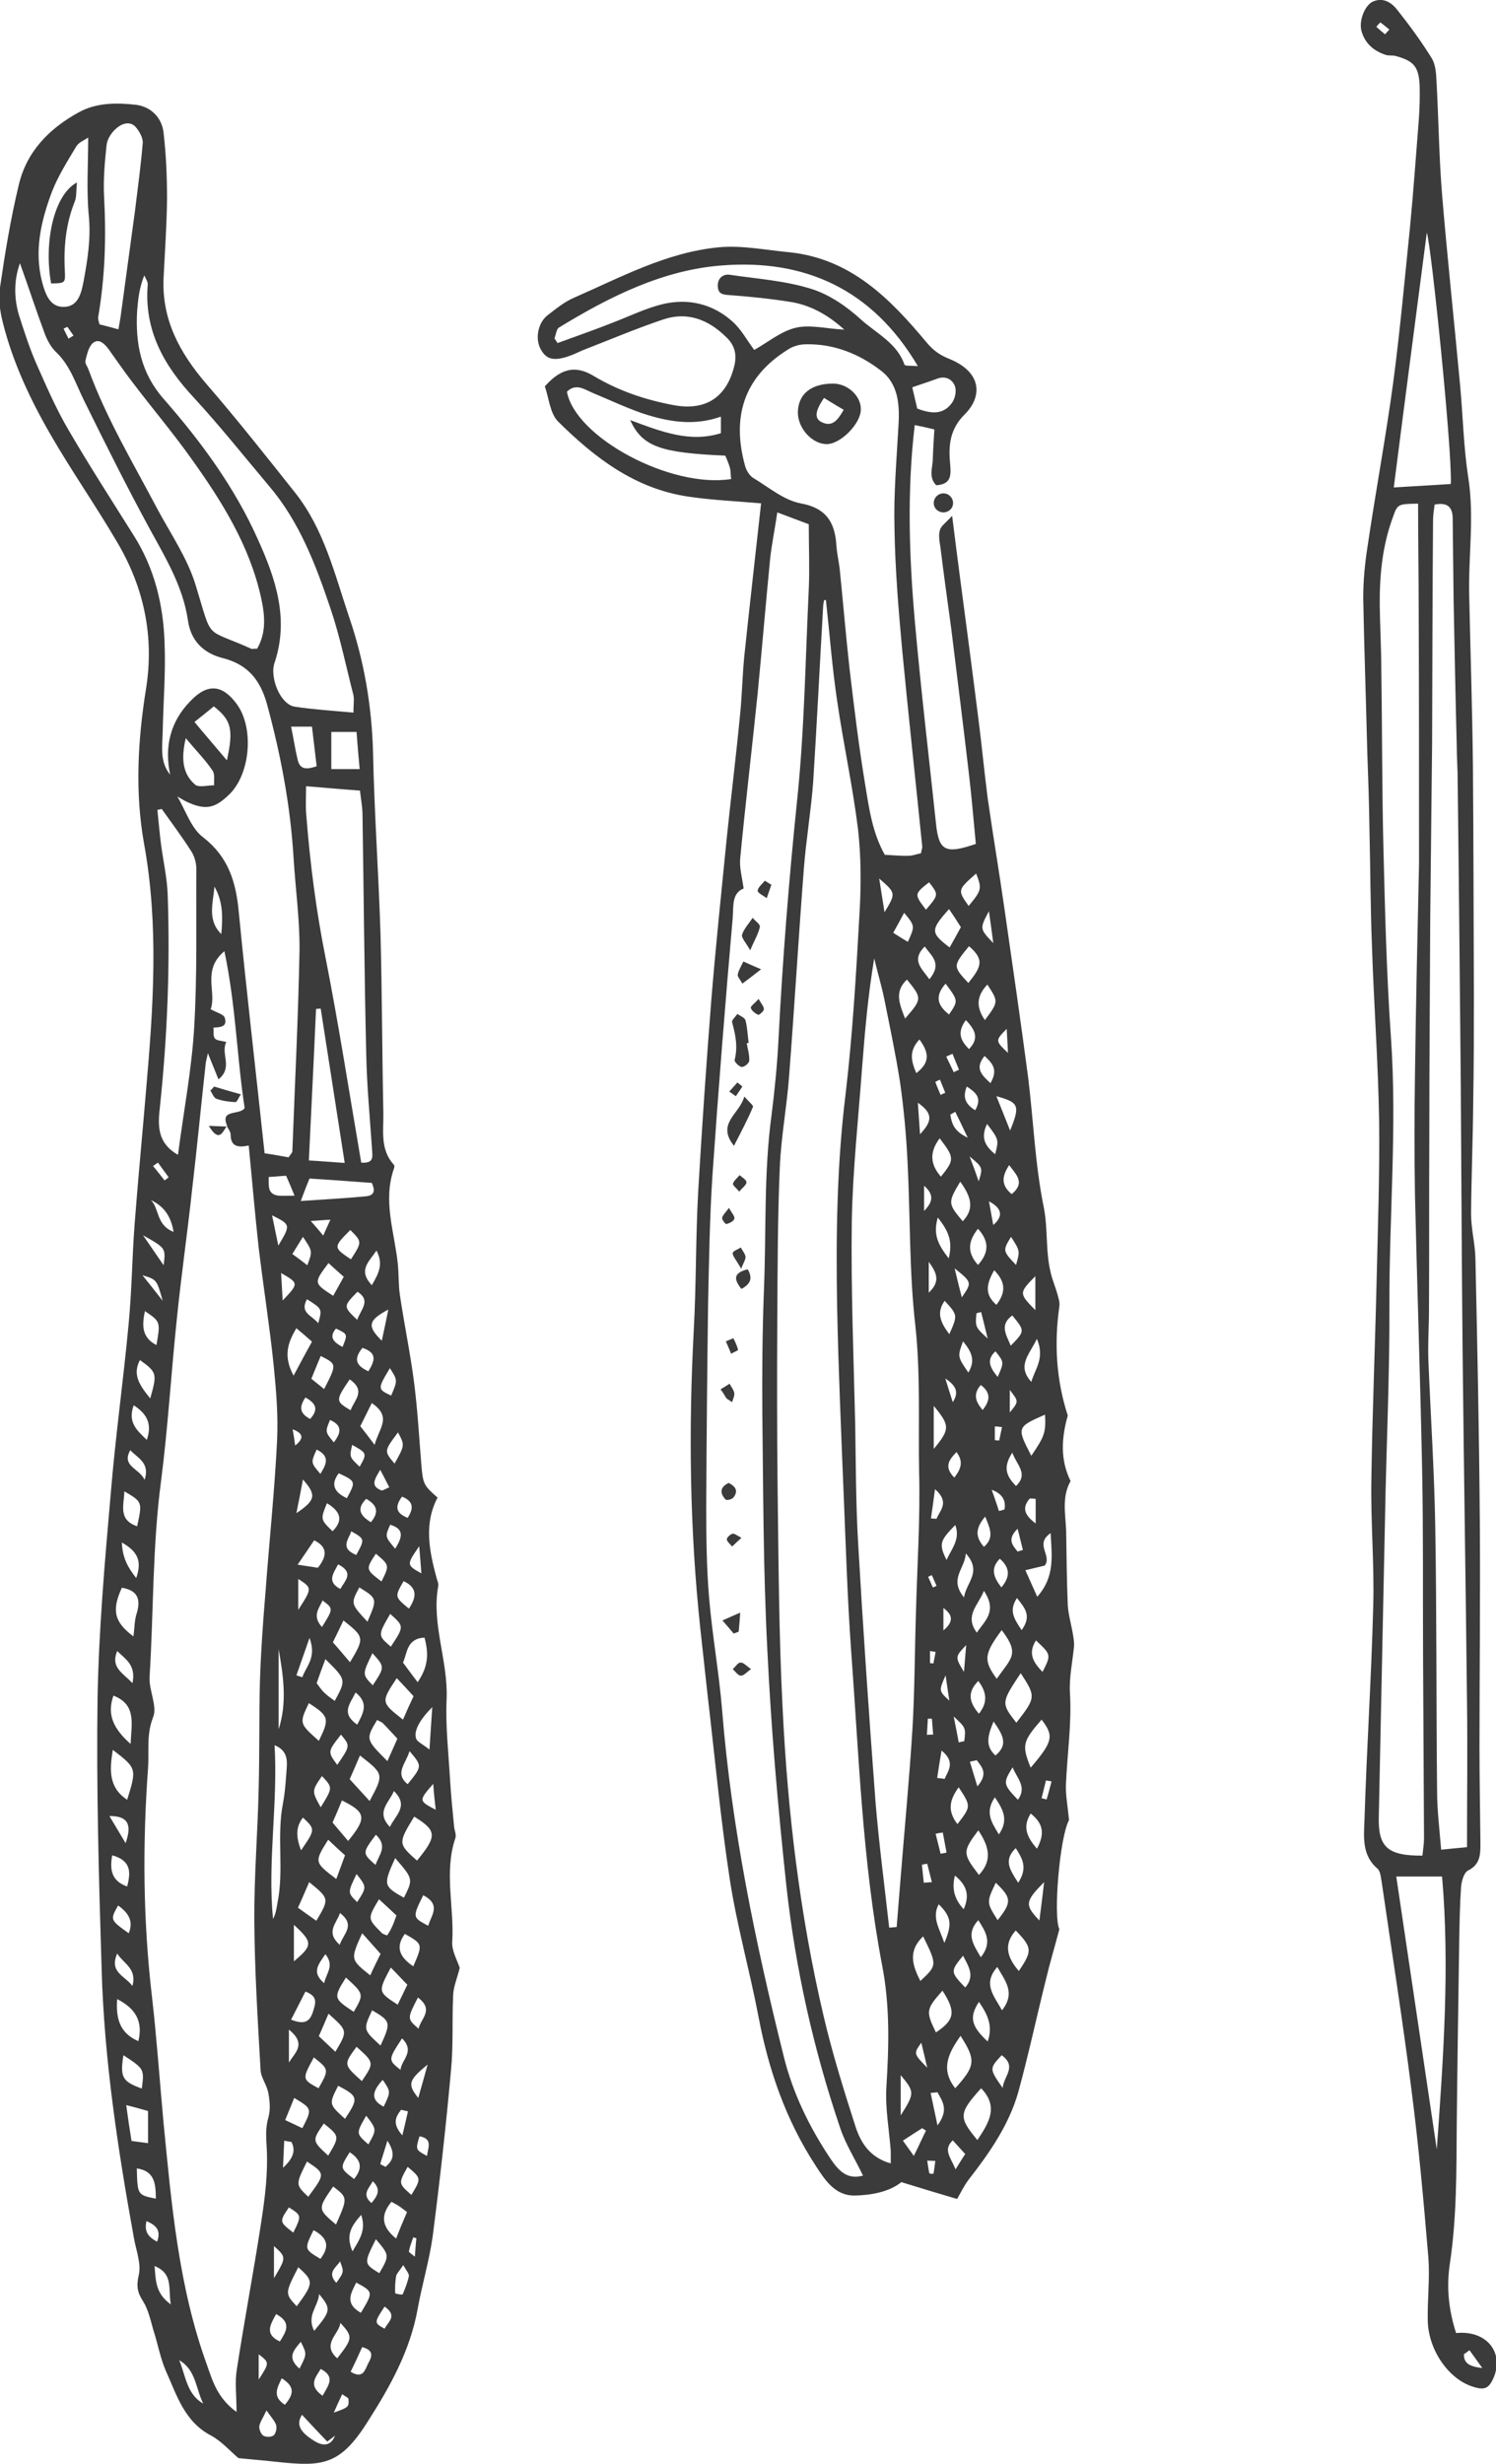 <?xml version="1.0" encoding="utf-8"?>
<svg xmlns="http://www.w3.org/2000/svg"
	xmlns:xlink="http://www.w3.org/1999/xlink"
	width="48px" height="79px" viewBox="0 0 48 79">
<path fillRule="evenodd" d="M 47.94 76.2C 47.78 76.59 47.64 76.66 47.23 76.52 46.45 76.26 45.81 75.31 45.81 74.37 45.8 73.71 45.88 73.04 45.83 72.39 45.68 70.6 45.52 68.81 45.29 67.03 45.01 64.81 44.66 62.61 44.34 60.4 44.31 60.24 44.3 60.01 44.2 59.92 43.69 59.49 43.76 58.9 43.78 58.36 43.85 56.09 44 53.81 44.06 51.53 44.1 50.19 43.98 48.85 44 47.5 44.03 45.35 44.12 43.2 44.17 41.04 44.21 39.34 44.27 37.64 44.25 35.95 44.22 34.07 44.08 32.2 44.02 30.33 43.97 29.09 43.97 27.85 43.94 26.61 43.93 25.78 43.9 24.94 43.87 24.11 43.83 22.46 43.77 20.81 43.74 19.17 43.74 18.64 43.79 18.1 43.87 17.58 44.13 15.81 44.46 14.05 44.7 12.28 44.92 10.62 45.07 8.95 45.24 7.29 45.35 6.15 45.43 5.01 45.52 3.88 45.55 3.5 45.56 3.12 45.55 2.74 45.52 2.13 45.36 1.95 44.76 1.79 44.66 1.77 44.55 1.79 44.46 1.76 44.07 1.63 43.79 1.39 43.68 0.98 43.6 0.66 43.79 0.17 44.05 0.05 44.4-0.1 44.67 0.1 44.85 0.34 45.24 0.83 45.61 1.34 45.94 1.87 46.06 2.07 46.08 2.35 46.09 2.59 46.16 3.81 46.17 5.03 46.27 6.24 46.44 8.28 46.66 10.32 46.85 12.37 46.94 13.35 46.96 14.34 47.11 15.31 47.31 16.58 47.11 17.83 47.14 19.09 47.18 20.92 47.24 22.74 47.26 24.57 47.28 27 47.28 29.43 47.29 31.87 47.29 33.01 47.29 34.15 47.27 35.29 47.26 36.5 47.21 37.71 47.2 38.92 47.2 39.4 47.33 39.88 47.34 40.36 47.4 43.15 47.46 45.94 47.48 48.73 47.5 51.16 47.47 53.6 47.47 56.04 47.47 57.05 47.49 58.06 47.5 59.08 47.5 59.44 47.51 59.78 47.1 59.98 46.97 60.05 46.9 60.31 46.88 60.49 46.84 61.07 46.83 61.66 46.82 62.24 46.79 64.22 46.76 66.2 46.74 68.17 46.73 69.65 46.74 71.11 46.52 72.58 46.41 73.31 46.47 74.04 46.72 74.81 47.67 74.71 48.25 75.4 47.94 76.2ZM 47.56 75.93C 47.36 75.65 47.25 75.5 47.15 75.36 47.09 75.4 47.03 75.45 46.97 75.49 46.97 75.75 47.1 75.88 47.56 75.93ZM 44.29 0.72C 44.28 0.72 44.2 0.81 44.16 0.86 44.25 0.94 44.34 1.02 44.44 1.1 44.48 1.05 44.53 1 44.58 0.95 44.48 0.87 44.39 0.79 44.29 0.72ZM 46.1 68.92C 46.31 65.99 46.52 63.07 46.27 60.17 45.77 60.17 45.33 60.17 44.8 60.17 45.24 63.14 45.67 66.03 46.1 68.92ZM 44.69 16.59C 44.35 17.51 44.26 18.47 44.27 19.44 44.28 20.12 44.32 20.8 44.32 21.49 44.35 23.41 44.34 25.34 44.39 27.27 44.44 29.27 44.49 31.28 44.63 33.28 44.83 36.14 44.57 39.01 44.58 41.87 44.59 44.13 44.48 46.38 44.44 48.64 44.37 51.84 44.31 55.03 44.24 58.23 44.21 59.21 44.5 59.51 45.64 59.5 45.66 59.29 45.69 59.12 45.69 58.94 45.68 57.01 45.67 55.09 45.66 53.16 45.65 51.15 45.67 49.15 45.63 47.14 45.57 44.2 45.47 41.26 45.4 38.32 45.38 37.03 45.38 35.74 45.4 34.46 45.43 32.2 45.48 29.95 45.53 27.7 45.53 27.55 45.53 27.39 45.53 27.24 45.53 24.73 45.53 22.22 45.52 19.71 45.52 18.52 45.5 17.34 45.5 16.15 44.85 16.16 44.84 16.16 44.69 16.59ZM 45.78 7.46C 45.44 10.07 45.08 12.81 44.72 15.63 45.37 15.59 45.94 15.56 46.55 15.52 46.6 14.47 45.92 7.84 45.78 7.46ZM 47.07 59.23C 47.07 57.68 47.09 56.14 47.07 54.59 47.03 50.9 46.97 47.2 46.93 43.5 46.9 40.59 46.89 37.68 46.87 34.76 46.84 31.52 46.81 28.28 46.77 25.03 46.77 24.65 46.74 24.27 46.74 23.9 46.7 22.35 46.67 20.81 46.64 19.26 46.63 18.38 46.62 17.49 46.61 16.6 46.6 16.25 46.43 16.1 46.03 16.18 46.01 16.34 45.98 16.52 45.98 16.69 45.96 19.07 45.96 21.45 45.95 23.84 45.93 25.69 45.91 27.54 45.89 29.39 45.88 31.75 45.86 34.1 45.86 36.46 45.85 38.31 45.86 40.15 45.85 42 45.85 42.53 45.81 43.07 45.83 43.6 45.9 45.37 46.02 47.14 46.05 48.91 46.1 51.75 46.08 54.59 46.11 57.43 46.11 58.05 46.19 58.68 46.24 59.31 46.53 59.28 46.75 59.26 47.07 59.23ZM 30.27 16.43C 30.1 16.43 29.96 16.3 29.96 16.13 29.96 15.96 30.1 15.82 30.27 15.82 30.44 15.82 30.58 15.96 30.58 16.13 30.58 16.3 30.44 16.43 30.27 16.43ZM 34.2 57.24C 34.19 57.58 34.26 57.92 34.3 58.36 34 58.91 33.79 61.44 33.99 61.86 33.83 62.47 33.68 62.96 33.56 63.47 33.26 64.67 33 65.89 32.67 67.09 32.37 68.14 31.75 69.03 31.08 69.89 30.95 70.06 30.85 70.26 30.71 70.51 30.16 70.35 29.57 70.17 28.92 69.97 28.54 70.28 27.96 70.39 27.41 70.4 26.78 70.4 26.46 69.89 26.15 69.41 25.21 67.96 24.66 66.37 24.34 64.68 24.06 63.21 23.65 61.77 23.42 60.29 23.12 58.34 22.94 56.37 22.71 54.41 22.63 53.68 22.55 52.95 22.47 52.22 22.13 49.04 22.09 45.85 22.26 42.65 22.34 41.18 22.32 39.71 22.4 38.24 22.52 36.19 22.66 34.14 22.82 32.1 22.96 30.38 23.14 28.67 23.31 26.95 23.45 25.59 23.62 24.23 23.75 22.87 23.81 22.27 23.82 21.66 23.88 21.05 24.05 19.42 24.24 17.79 24.42 16.14 23.64 16.07 22.88 16.04 22.13 15.93 20.4 15.69 19.09 14.69 17.9 13.51 17.64 13.24 17.61 12.74 17.48 12.39 18.03 11.77 18.5 11.73 19.04 12.05 19.84 12.53 20.7 12.82 21.61 12.99 22.67 13.19 23.34 12.71 23.57 11.69 23.65 11.31 23.54 11.03 23.29 10.8 22.72 10.24 22.04 9.98 21.26 10.25 20.4 10.54 19.55 10.9 18.7 11.23 18.56 11.29 18.42 11.36 18.28 11.41 17.77 11.59 17.53 11.53 17.35 11.2 17.16 10.86 17.26 10.34 17.58 10.1 17.84 9.9 18.11 9.68 18.41 9.55 19.92 8.89 21.39 8.09 23.06 7.93 23.81 7.86 24.58 8.02 25.34 8.09 27.31 8.3 28.56 9.58 29.73 10.98 29.93 11.22 30.14 11.38 30.44 11.5 31.52 11.93 31.52 12.72 30.96 13.28 30.45 13.78 30.43 14.33 30.49 14.93 30.52 15.28 30.49 15.53 30.04 15.56 29.78 15.3 29.93 14.99 29.93 14.7 29.94 14.4 29.96 14.1 29.98 13.77 29.74 13.71 29.55 13.67 29.35 13.63 29.1 15.74 29.17 17.82 29.35 19.88 29.54 22.05 29.8 24.22 30.03 26.39 30.12 27.28 30.32 27.4 31.31 27.06 31.24 26.33 31.18 25.58 31.09 24.83 30.91 23.27 30.71 21.71 30.52 20.15 30.4 19.28 30.28 18.4 30.17 17.52 30.14 17.34 30.11 17.15 30.16 16.99 30.19 16.87 30.34 16.77 30.55 16.54 30.65 17.32 30.72 17.91 30.8 18.5 31 20.01 31.2 21.52 31.39 23.03 31.5 23.88 31.58 24.74 31.69 25.59 31.86 26.78 32.06 27.96 32.23 29.15 32.49 30.95 32.75 32.75 32.99 34.56 33.16 35.94 33.21 37.34 33.49 38.71 33.63 39.42 33.54 40.14 33.72 40.84 33.77 41.05 33.86 41.26 33.92 41.47 33.96 41.61 34.01 41.76 33.99 41.89 33.82 43.08 33.89 44.25 34.26 45.39 34.06 46.1 34.01 46.8 34.35 47.49 34.04 48.04 34.21 48.63 34.21 49.21 34.22 49.96 34.23 50.72 34.26 51.47 34.28 51.79 34.38 52.11 34.43 52.43 34.45 52.55 34.47 52.68 34.46 52.8 34.41 53.3 34.3 53.8 34.33 54.29 34.39 55.28 34.24 56.26 34.2 57.24ZM 23.42 15C 23.38 14.86 23.32 14.72 23.27 14.61 21.21 14.52 20.61 14.33 20.22 13.47 21.24 13.85 22.14 14.2 23.13 13.89 23.13 13.74 23.13 13.58 23.13 13.36 22.25 13.67 21.43 13.52 20.63 13.26 20.08 13.07 19.55 12.82 19.02 12.6 18.74 12.48 18.48 12.28 18.19 12.56 18.46 14.03 21.53 15.67 23.46 15.36 23.44 15.24 23.45 15.12 23.42 15ZM 33.58 57.7C 33.64 57.51 33.69 57.31 33.74 57.12 33.68 57.11 33.62 57.1 33.56 57.09 33.51 57.28 33.47 57.47 33.42 57.66 33.48 57.67 33.53 57.69 33.58 57.7ZM 33.42 55.14C 32.81 55.84 32.78 55.96 33.07 56.68 33.79 55.84 33.82 55.66 33.42 55.14ZM 33.24 52.6C 32.97 53.02 33.16 53.31 33.45 53.61 33.73 53.06 33.73 53.06 33.24 52.6ZM 32.48 46.58C 32.15 47.08 32.32 47.36 32.6 47.65 33 47.26 32.64 47 32.48 46.58ZM 32.4 44.57C 32.4 44.85 32.4 45.03 32.4 45.29 32.69 44.94 32.69 44.94 32.4 44.57ZM 29.1 31.41C 28.67 31.81 28.88 32.23 29.04 32.66 29.59 32.03 29.59 32.01 29.1 31.41ZM 29.01 29.27C 28.9 29.48 28.79 29.67 28.66 29.91 28.82 30.01 28.97 30.11 29.13 30.2 29.36 29.69 29.36 29.69 29.01 29.27ZM 29.4 34.41C 29.86 34.06 29.8 33.74 29.5 33.33 29.15 33.71 29.24 34.03 29.4 34.41ZM 29.53 63.52C 30.07 63.02 30.07 63.01 29.62 62.09 29.12 62.56 29.28 63.03 29.53 63.52ZM 29.75 66.3C 29.69 66.04 29.63 65.78 29.56 65.5 29.31 65.85 29.31 65.85 29.75 66.3ZM 32.01 61.57C 32.47 60.99 32.46 60.86 31.95 60.37 31.65 61 31.65 61 32.01 61.57ZM 32.15 64.46C 32.6 63.89 32.24 63.51 32 63.07 31.52 63.61 31.89 63.99 32.15 64.46ZM 32.66 57.71C 32.96 57.3 32.63 57.02 32.49 56.67 32.18 57.17 32.18 57.21 32.66 57.71ZM 32.67 60.37C 32.98 59.89 32.81 59.6 32.59 59.26 32.19 59.65 32.4 59.95 32.67 60.37ZM 32.01 44.15C 32.22 43.68 32.22 43.68 31.94 43.33 31.64 43.6 31.76 43.85 32.01 44.15ZM 31.92 45.74C 31.92 45.88 31.92 46.03 31.92 46.18 31.97 46.18 32.02 46.19 32.06 46.19 32.09 46.05 32.12 45.9 32.15 45.76 32.07 45.75 32 45.74 31.92 45.74ZM 30.65 35.65C 30.6 35.68 30.55 35.71 30.49 35.74 30.54 36 30.58 36.26 31.05 36.48 30.87 36.1 30.76 35.87 30.65 35.65ZM 31.09 33.64C 31.42 33.3 31.3 33.03 30.99 32.71 30.69 33.12 30.83 33.37 31.09 33.64ZM 29.75 59.76C 29.69 59.77 29.64 59.78 29.58 59.79 29.6 59.99 29.62 60.18 29.64 60.37 29.73 60.36 29.81 60.36 29.9 60.35 29.85 60.15 29.8 59.96 29.75 59.76ZM 29.94 55.62C 29.93 55.45 29.91 55.28 29.9 55.11 29.86 55.11 29.81 55.11 29.77 55.11 29.76 55.28 29.75 55.45 29.74 55.63 29.81 55.62 29.87 55.62 29.94 55.62ZM 29.65 38.83C 29.92 38.55 29.99 38.32 29.65 38.02 29.65 38.31 29.65 38.54 29.65 38.83ZM 29.8 40.46C 29.8 40.81 29.8 41.09 29.8 41.45 30.19 41.08 30.05 40.81 29.8 40.46ZM 31.39 53.9C 31.03 54.26 31.09 54.58 31.41 54.95 31.71 54.57 31.65 54.25 31.39 53.9ZM 31.57 51.01C 31.38 51.49 30.94 51.8 31.34 52.35 31.62 51.95 32 51.66 31.57 51.01ZM 31.34 56.44C 31.27 56.46 31.19 56.47 31.12 56.49 31.19 56.72 31.26 56.96 31.36 57.28 31.72 56.86 31.5 56.66 31.34 56.44ZM 30.99 49.81C 30.96 50.31 30.44 50.62 30.93 51.22 31.01 50.72 31.52 50.41 30.99 49.81ZM 30.31 41.71C 30.04 42.09 30.17 42.4 30.46 42.78 30.73 42.17 30.73 42.17 30.31 41.71ZM 30.09 39.04C 29.93 39.59 30.1 39.91 30.44 40.35 30.58 39.78 30.42 39.46 30.09 39.04ZM 29.96 45.08C 29.96 45.54 29.96 45.95 29.96 46.46 30.49 45.82 30.48 45.71 29.96 45.08ZM 30.57 44.96C 30.81 44.6 30.61 44.39 30.33 44.2 30.41 44.46 30.49 44.71 30.57 44.96ZM 30.86 41.6C 31.19 41.12 31.19 41.12 30.63 40.67 30.72 41.05 30.78 41.29 30.86 41.6ZM 30.62 47.38C 30.85 47.08 30.91 46.86 30.69 46.56 30.43 46.83 30.29 47.04 30.62 47.38ZM 30.93 53.61C 30.96 53.22 30.98 52.98 31 52.75 30.64 53.13 30.64 53.13 30.93 53.61ZM 30.6 55.04C 30.67 55.4 30.72 55.63 30.76 55.87 30.82 55.86 30.88 55.84 30.94 55.83 30.99 55.4 30.99 55.4 30.6 55.04ZM 30.65 48.9C 30.15 49.41 30.12 49.51 30.37 50.02 30.54 49.65 30.82 49.35 30.65 48.9ZM 30 47.75C 29.95 48.14 29.91 48.41 29.87 48.69 29.93 48.69 29.99 48.7 30.05 48.7 30.15 48.43 30.49 48.18 30 47.75ZM 30.46 54.53C 30.43 54.31 30.39 54.08 30.34 53.72 30.12 54.22 30.12 54.22 30.46 54.53ZM 30.19 37.73C 30.63 37.18 30.63 37.13 30.15 36.5 29.81 36.95 29.85 37.34 30.19 37.73ZM 30.81 37.89C 30.41 38.56 30.41 38.59 30.89 39.16 31.29 38.74 31.14 38.35 30.81 37.89ZM 30.9 43.01C 30.72 43.5 30.72 43.5 31.07 44.01 31.32 43.6 31.15 43.32 30.9 43.01ZM 31.38 40.56C 31.73 40.17 31.75 39.81 31.38 39.4 31.05 39.81 31.03 40.17 31.38 40.56ZM 31.48 42.07C 31.43 42.08 31.38 42.1 31.33 42.11 31.29 42.55 31.29 42.55 31.69 42.92 31.6 42.54 31.54 42.31 31.48 42.07ZM 31.47 44.41C 31.22 44.69 31.29 44.94 31.53 45.21 31.77 44.91 31.8 44.66 31.47 44.41ZM 31.61 48.63C 31.26 49.04 31.32 49.31 31.57 49.6 31.9 49.31 31.78 49.04 31.61 48.63ZM 31.98 53.83C 32.45 53.16 32.73 53.04 32.14 52.27 31.57 53.04 31.55 53.24 31.98 53.83ZM 31.94 56.29C 32.36 55.94 32.18 55.63 31.88 55.2 31.68 55.67 31.61 55.99 31.94 56.29ZM 32.05 58.82C 32.37 58.35 32.19 58.03 31.92 57.63 31.6 58.11 31.8 58.41 32.05 58.82ZM 31.41 64.19C 31.09 64.68 31.16 64.97 31.69 65.46 31.87 64.96 31.68 64.58 31.41 64.19ZM 31.47 62.76C 31.85 62.28 31.63 61.95 31.39 61.57 30.98 62.01 31.23 62.35 31.47 62.76ZM 31.41 60.12C 31.87 59.63 31.71 59.17 31.39 58.69 30.88 59.37 30.88 59.43 31.41 60.12ZM 30.9 62.71C 30.49 63.21 30.49 63.23 30.97 63.73 31.29 63.36 31.08 63.06 30.9 62.71ZM 30.92 61.22C 31.14 60.73 30.98 60.42 30.64 60.14 30.54 60.53 30.6 60.87 30.92 61.22ZM 30.72 58.49C 31.16 57.92 31.16 57.92 30.76 57.31 30.49 57.68 30.37 58.04 30.72 58.49ZM 30.27 51.56C 30.27 51.78 30.27 51.99 30.27 52.28 30.6 52 30.58 51.79 30.27 51.56ZM 30.21 56.13C 30.15 56.48 30.11 56.74 30.07 57.01 30.15 57.02 30.23 57.03 30.31 57.04 30.42 56.77 30.67 56.51 30.21 56.13ZM 30.18 59.44C 30.25 59.43 30.31 59.42 30.37 59.4 30.33 59.19 30.29 58.97 30.25 58.76 30.17 58.77 30.1 58.78 30.02 58.8 30.07 59.01 30.13 59.23 30.18 59.44ZM 30.3 62.3C 30.56 61.69 30.52 61.46 30.12 61.06 29.89 61.48 30.14 61.83 30.3 62.3ZM 30.05 50.85C 30 50.74 29.95 50.62 29.9 50.51 29.86 50.52 29.82 50.54 29.78 50.56 29.83 50.67 29.88 50.79 29.93 50.9 29.97 50.89 30.01 50.87 30.05 50.85ZM 29.84 52.94C 29.84 53.07 29.84 53.2 29.84 53.33 29.87 53.33 29.91 53.33 29.95 53.34 29.97 53.21 30 53.09 30.02 52.97 29.96 52.96 29.9 52.95 29.84 52.94ZM 29.45 35.36C 29.48 35.76 29.49 36 29.52 36.37 29.89 35.97 29.97 35.72 29.45 35.36ZM 29.82 31.4C 30.24 30.89 29.89 30.66 29.67 30.35 29.23 30.79 29.57 31.05 29.82 31.4ZM 30.01 34.69C 30.06 34.83 30.12 34.97 30.18 35.11 30.23 35.08 30.28 35.06 30.33 35.04 30.27 34.9 30.22 34.76 30.16 34.62 30.11 34.64 30.06 34.66 30.01 34.69ZM 30.45 32.53C 30.75 32.09 30.75 32.09 30.34 31.54 29.96 31.97 30.11 32.26 30.45 32.53ZM 30.56 33.79C 30.49 33.82 30.43 33.85 30.36 33.88 30.44 34.04 30.52 34.21 30.6 34.38 30.66 34.35 30.71 34.33 30.77 34.3 30.7 34.13 30.63 33.96 30.56 33.79ZM 31.07 31.52C 31.47 31.02 31.61 30.78 31.09 30.34 30.57 30.98 30.57 30.98 31.07 31.52ZM 31.02 34.84C 30.87 35.21 31 35.42 31.29 35.6 31.52 35.2 31.31 35.03 31.02 34.84ZM 31.11 37.08C 31.21 37.34 31.31 37.61 31.4 37.88 31.54 37.44 31.54 37.44 31.11 37.08ZM 31.78 34.73C 32.03 34.3 31.85 34.1 31.59 33.86 31.28 34.24 31.47 34.45 31.78 34.73ZM 31.67 36.04C 31.46 36.48 31.6 36.74 31.93 37.01 32.05 36.54 32.05 36.54 31.67 36.04ZM 31.73 38.52C 31.78 38.77 31.82 39.03 31.87 39.28 32.23 38.97 32.11 38.72 31.73 38.52ZM 31.9 40.73C 31.64 41.18 31.59 41.51 31.97 41.84 32.26 41.46 32.29 41.13 31.9 40.73ZM 31.82 47.77C 31.9 48 31.98 48.22 32.05 48.45 32.11 48.44 32.17 48.42 32.23 48.4 32.28 48.12 32.17 47.9 31.82 47.77ZM 32.08 49.98C 31.76 50.3 31.89 50.59 32.13 50.9 32.41 50.57 32.42 50.28 32.08 49.98ZM 32.65 49.02C 32.3 49.36 32.49 49.55 32.65 49.75 32.71 49.73 32.76 49.72 32.82 49.7 32.76 49.47 32.71 49.24 32.65 49.02ZM 32.63 51.24C 32.36 51.65 32.54 51.91 32.78 52.27 33.11 51.81 32.89 51.57 32.63 51.24ZM 32.75 53.65C 32.12 54.6 32.12 54.61 32.61 55.24 33.24 54.43 33.24 54.4 32.75 53.65ZM 33.27 59.28C 33.54 58.78 33.46 58.46 33.07 58.15 32.8 58.59 32.95 58.9 33.27 59.28ZM 33.35 61.58C 33.4 61.16 33.45 60.82 33.5 60.35 32.89 60.97 32.87 61.08 33.35 61.58ZM 32.69 63.2C 33.13 62.55 33.12 62.45 32.59 61.9 32.2 62.34 32.3 62.75 32.69 63.2ZM 32.17 66.95C 32.21 66.56 32.64 66.27 32.14 65.9 31.74 66.33 31.74 66.33 32.17 66.95ZM 31.36 68.62C 31.72 68.08 32.06 67.56 31.48 66.96 30.76 67.76 30.75 67.89 31.36 68.62ZM 30.66 69.56C 30.81 69.32 30.88 69.2 30.97 69.07 30.83 68.92 30.71 68.78 30.57 68.63 30.25 68.93 30.5 69.17 30.66 69.56ZM 30.65 66.96C 31.3 66.24 31.32 66.06 30.82 65.28 30.44 65.82 30.16 66.34 30.65 66.96ZM 30.24 63.83C 29.71 64.43 29.7 64.49 30.03 65.17 30.63 64.77 30.68 64.51 30.24 63.83ZM 30.08 67.09C 30.01 67.1 29.93 67.1 29.86 67.11 29.92 67.41 29.99 67.71 30.08 68.15 30.46 67.64 30.23 67.37 30.08 67.09ZM 29.82 69.69C 29.82 69.7 29.95 69.71 29.95 69.7 29.98 69.56 29.99 69.43 30.01 69.29 29.93 69.29 29.84 69.28 29.75 69.28 29.77 69.42 29.79 69.56 29.82 69.69ZM 29.32 69.13C 29.48 68.81 29.59 68.56 29.71 68.32 29.67 68.29 29.63 68.27 29.59 68.24 29.4 68.36 29.21 68.48 28.97 68.64 29.08 68.8 29.19 68.94 29.32 69.13ZM 28.9 67.83C 29.35 67.12 29.35 67.08 28.9 66.54 28.9 66.96 28.9 67.32 28.9 67.83ZM 28.89 60.3C 29.02 58.66 29.18 57.02 29.28 55.38 29.35 54.14 29.35 52.9 29.39 51.66 29.43 50.17 29.53 48.68 29.49 47.2 29.46 45.64 29.54 44.08 29.37 42.51 29.17 40.78 29.21 39.02 29.12 37.28 29.08 36.42 29 35.56 28.88 34.71 28.74 33.81 28.55 32.92 28.37 32.02 28.28 31.59 28.15 31.16 28.05 30.73 27.85 31.92 27.75 33.08 27.66 34.24 27.54 35.88 27.36 37.52 27.33 39.16 27.3 41.34 27.39 43.52 27.44 45.69 27.46 46.93 27.46 48.18 27.53 49.42 27.69 52.2 27.88 54.98 28.09 57.76 28.2 59.11 28.38 60.46 28.53 61.81 28.61 61.8 28.69 61.8 28.77 61.79 28.81 61.29 28.85 60.79 28.89 60.3ZM 28.21 28.17C 28.27 28.54 28.31 28.81 28.38 29.25 28.75 28.64 28.75 28.64 28.21 28.17ZM 28.58 68.97C 28.53 68.29 28.4 67.61 28.44 66.93 28.52 65.61 28.56 64.32 28.3 63 27.67 59.68 27.56 56.3 27.31 52.94 27.19 51.27 27.14 49.6 27.07 47.93 26.99 45.93 26.9 43.93 26.86 41.92 26.82 39.64 26.85 37.36 27.13 35.09 27.36 33.15 27.47 31.2 27.58 29.25 27.63 28.37 27.63 27.47 27.53 26.59 27.36 25.21 27.06 23.85 26.86 22.47 26.7 21.4 26.62 20.32 26.5 19.24 26.48 19.24 26.46 19.24 26.44 19.25 26.43 19.32 26.41 19.39 26.41 19.47 26.3 21.34 26.21 23.22 26.09 25.09 26.02 26.02 25.86 26.95 25.79 27.88 25.62 30.08 25.49 32.29 25.32 34.49 25.25 35.47 25.06 36.45 25.02 37.44 24.95 39.06 24.95 40.68 24.94 42.3 24.93 44.1 24.93 45.9 24.95 47.7 24.98 50.05 24.99 52.41 25.11 54.76 25.27 58.08 25.66 61.38 26.42 64.62 26.7 65.82 27.07 67.01 27.45 68.19 27.62 68.71 27.91 69.18 28.58 69.37 28.58 69.17 28.58 69.07 28.58 68.97ZM 24.31 22.23C 24.13 23.99 23.92 25.75 23.75 27.52 23.72 27.82 23.81 28.13 23.86 28.49 23.47 28.64 23.54 29.07 23.51 29.42 23.27 32.17 23.05 34.93 22.86 37.68 22.77 39.05 22.75 40.42 22.72 41.79 22.69 43.96 22.67 46.14 22.66 48.32 22.66 49.29 22.67 50.25 22.75 51.21 22.85 52.42 23.07 53.62 23.17 54.84 23.47 58.59 24.23 62.26 25.14 65.91 25.43 67.1 25.96 68.19 26.64 69.21 26.89 69.58 27.17 69.91 27.69 69.76 27.43 69.22 27.13 68.75 26.96 68.24 26.1 65.71 25.52 63.11 25.23 60.46 24.96 57.94 24.74 55.42 24.62 52.89 24.49 50.38 24.49 47.87 24.46 45.36 24.45 44.05 24.46 42.73 24.51 41.41 24.59 39.51 24.5 37.61 24.76 35.72 24.86 34.92 24.94 34.11 24.98 33.3 25.11 30.77 25.31 28.24 25.57 25.72 25.81 23.45 25.84 21.17 25.95 18.89 25.98 18.21 25.95 17.53 25.95 16.81 25.66 16.7 25.34 16.58 24.94 16.43 24.86 16.98 24.76 17.45 24.71 17.92 24.57 19.35 24.45 20.79 24.31 22.23ZM 29.43 13.1C 29.87 13.27 30.27 13.31 30.55 12.91 30.65 12.77 30.7 12.51 30.63 12.36 30.54 12.15 30.32 12.04 30.05 12.15 29.81 12.24 29.55 12.32 29.27 12.42 29.33 12.68 29.38 12.89 29.43 13.1ZM 29.45 11.74C 27.98 9.25 25.8 8.31 23.18 8.51 21.28 8.65 19.56 9.51 17.94 10.5 17.85 10.55 17.84 10.73 17.79 10.85 17.82 10.9 17.86 10.95 17.89 11 18.49 10.78 19.1 10.57 19.7 10.33 20.22 10.13 20.73 9.88 21.27 9.75 22.08 9.56 22.86 9.74 23.49 10.3 23.78 10.55 23.97 10.92 24.2 11.22 24.65 10.97 25.06 10.62 25.53 10.51 25.99 10.4 26.5 10.54 27.09 10.57 26.56 10.09 26.02 9.8 25.42 9.69 24.74 9.58 24.06 9.51 23.38 9.46 23.16 9.45 23.04 9.4 23.03 9.18 23.02 8.93 23.19 8.78 23.41 8.81 24.29 8.94 25.19 9 26.02 9.26 26.61 9.44 27.17 9.83 27.63 10.25 28.12 10.69 28.78 11 29.02 11.69 29.03 11.74 29.22 11.72 29.45 11.74ZM 28.95 20.87C 28.83 19.56 28.72 18.25 28.7 16.94 28.67 15.83 28.77 14.72 28.83 13.61 28.87 12.95 28.81 12.29 28.26 11.88 27.57 11.35 26.76 11.02 25.86 11.04 25.66 11.04 25.44 11.1 25.28 11.21 23.83 12.11 23.48 13.42 23.91 14.95 23.95 15.09 24.05 15.25 24.16 15.32 24.66 15.62 25.15 16.04 25.69 16.14 26.56 16.3 26.8 16.8 26.84 17.54 26.86 17.77 26.91 17.99 26.94 18.22 27.05 19.3 27.14 20.38 27.26 21.46 27.41 22.72 27.56 23.97 27.77 25.22 27.89 25.96 28 26.72 28.39 27.41 28.65 27.42 28.9 27.45 29.16 27.44 29.28 27.44 29.4 27.39 29.55 27.36 29.57 27.23 29.6 27.18 29.59 27.14 29.38 25.05 29.15 22.96 28.95 20.87ZM 29.81 28.29C 29.33 28.67 29.33 28.67 29.71 29.17 30.12 28.69 30.12 28.69 29.81 28.29ZM 30.45 29.15C 29.85 29.82 29.85 29.91 30.47 30.38 30.59 30.17 30.71 29.95 30.83 29.73 30.7 29.52 30.58 29.34 30.45 29.15ZM 31.32 28.01C 30.72 28.54 30.72 28.54 31.08 29.05 31.5 28.54 31.51 28.5 31.32 28.01ZM 31.73 29.22C 31.43 29.78 31.43 29.78 31.87 30.24 31.82 29.84 31.78 29.58 31.73 29.22ZM 31.68 31.57C 31.37 31.9 31.28 32.24 31.6 32.71 32.04 32.12 32.04 32.12 31.68 31.57ZM 32.3 32.99C 31.93 33.37 31.93 33.37 32.34 33.76 32.33 33.44 32.31 33.22 32.3 32.99ZM 31.97 35.15C 32.12 35.52 32.24 35.82 32.41 36.25 32.74 35.44 32.69 35.35 31.97 35.15ZM 32.38 37.36C 32.12 37.75 32.14 38.02 32.46 38.29 32.9 37.93 32.62 37.68 32.38 37.36ZM 32.6 40.56C 32.73 40.11 32.73 40.11 32.44 39.66 32.17 40.1 32.17 40.11 32.6 40.56ZM 32.48 42.18C 32.05 42.49 32.3 42.82 32.43 43.15 32.89 42.68 32.89 42.68 32.48 42.18ZM 33.22 40.92C 32.69 41.46 32.69 41.47 33.22 42.01 33.22 41.63 33.22 41.33 33.22 40.92ZM 33.27 42.93C 33.02 43.45 32.62 43.79 33.09 44.31 33.22 43.87 33.53 43.55 33.27 42.93ZM 33.53 45.36C 32.62 45.76 32.62 45.77 33.09 46.68 33.52 46.05 33.56 45.93 33.53 45.36ZM 33.23 48.85C 33.23 48.52 33.23 48.29 33.23 48.06 33.16 48.05 33.1 48.05 33.04 48.05 32.83 48.3 32.8 48.53 33.23 48.85ZM 33.71 49.16C 33.18 49.52 33.77 49.88 33.52 50.2 33.36 50.24 33.18 50.28 32.9 50.35 33.04 50.66 33.15 50.91 33.28 51.2 33.85 50.56 33.75 49.9 33.71 49.16ZM 26.54 14.24C 26.07 14.25 25.61 13.75 25.6 13.24 25.6 12.64 26.02 12.3 26.73 12.3 27.2 12.3 27.63 12.7 27.62 13.13 27.62 13.58 26.98 14.23 26.54 14.24ZM 26.44 12.76C 26.15 13.18 26.12 13.42 26.37 13.54 26.71 13.7 26.88 13.47 27.07 13.14 26.81 12.99 26.62 12.87 26.44 12.76ZM 24.6 28.8C 24.5 28.72 24.31 28.64 24.31 28.56 24.32 28.45 24.46 28.34 24.54 28.24 24.61 28.28 24.68 28.33 24.75 28.37 24.7 28.51 24.65 28.66 24.6 28.8ZM 24.38 29.72C 24.34 29.93 24.22 30.12 24.07 30.47 23.93 30.22 23.78 30.07 23.81 29.97 23.87 29.78 24.03 29.61 24.15 29.43 24.23 29.53 24.4 29.64 24.38 29.72ZM 24.42 31.08C 24.16 31.28 24.01 31.4 23.82 31.54 23.75 31.41 23.66 31.32 23.67 31.25 23.7 31.1 23.79 30.97 23.85 30.83 24.01 30.9 24.16 30.97 24.42 31.08ZM 24.02 33.44C 24 33.44 23.98 33.45 23.96 33.45 23.99 33.64 24.05 33.82 24.04 34.01 24.04 34.09 23.88 34.22 23.8 34.21 23.72 34.21 23.56 34.05 23.57 33.99 23.68 33.57 23.6 33.18 23.49 32.78 23.47 32.71 23.6 32.6 23.66 32.51 23.75 32.58 23.9 32.63 23.92 32.72 23.98 32.95 23.99 33.2 24.02 33.44ZM 23.82 34.84C 23.75 34.94 23.68 35.05 23.61 35.15 23.54 35.1 23.47 35.05 23.4 35 23.49 34.9 23.58 34.8 23.66 34.71 23.71 34.75 23.77 34.8 23.82 34.84ZM 23.88 35.16C 24.03 35.33 24.18 35.45 24.16 35.49 23.99 35.9 23.78 36.29 23.55 36.74 22.97 36.02 23.74 35.72 23.88 35.16ZM 23.56 39.08C 23.54 39.16 23.41 39.22 23.31 39.25 23.28 39.26 23.16 39.11 23.17 39.05 23.19 38.96 23.28 38.88 23.39 38.73 23.48 38.9 23.59 39.01 23.56 39.08ZM 23.56 44.67C 23.57 44.76 23.52 44.86 23.49 44.96 23.43 44.92 23.37 44.88 23.31 44.84 23.25 44.74 23.19 44.64 23.12 44.55 23.22 44.49 23.31 44.43 23.41 44.37 23.46 44.47 23.54 44.56 23.56 44.67ZM 23.38 47.55C 23.6 47.66 23.7 47.81 23.53 48.02 23.48 48.08 23.31 48.12 23.28 48.08 23.09 47.88 23.1 47.68 23.38 47.55ZM 23.7 52.32C 23.65 52.34 23.6 52.36 23.54 52.38 23.44 52.26 23.33 52.13 23.18 51.96 23.37 51.88 23.51 51.81 23.75 51.71 23.73 51.98 23.72 52.15 23.7 52.32ZM 23.49 49.59C 23.43 49.51 23.33 49.44 23.32 49.36 23.32 49.3 23.43 49.2 23.5 49.18 23.56 49.16 23.65 49.24 23.79 49.31 23.65 49.44 23.57 49.51 23.49 49.59ZM 23.79 41.33C 23.52 41 23.55 40.81 23.99 40.7 24.16 40.99 24.08 41.17 23.79 41.33ZM 23.73 37.68C 23.81 37.75 23.95 37.83 23.95 37.91 23.95 38 23.82 38.08 23.72 38.21 23.62 38.09 23.5 38 23.52 37.95 23.55 37.85 23.66 37.77 23.73 37.68ZM 23.46 43.41C 23.4 43.27 23.35 43.14 23.29 43.01 23.37 42.98 23.45 42.94 23.53 42.91 23.59 43.03 23.65 43.15 23.68 43.28 23.68 43.31 23.53 43.36 23.46 43.41ZM 23.92 40.29C 23.93 40.38 23.86 40.48 23.78 40.68 23.61 40.38 23.5 40.27 23.51 40.18 23.52 40.11 23.68 40.06 23.77 40 23.82 40.1 23.9 40.19 23.92 40.29ZM 24.1 53.52C 23.95 53.62 23.86 53.74 23.77 53.73 23.68 53.73 23.6 53.6 23.51 53.52 23.6 53.45 23.67 53.31 23.76 53.31 23.85 53.3 23.95 53.42 24.1 53.52ZM 24.34 32.03C 24.42 32.18 24.51 32.27 24.51 32.36 24.51 32.42 24.36 32.55 24.33 32.54 24.23 32.5 24.12 32.41 24.09 32.32 24.08 32.26 24.22 32.17 24.34 32.03ZM 14.54 63.97C 14.5 64.78 14.55 65.59 14.47 66.39 14.31 68.17 14.11 69.95 13.88 71.73 13.77 72.5 13.54 73.26 13.4 74.04 13.16 75.37 12.52 76.52 11.81 77.63 10.84 79.18 10.26 79.09 8.5 78.9 8.21 78.87 7.93 78.85 7.65 78.82 7.37 78.58 7.1 78.27 6.76 78.09 5.91 77.64 5.67 76.79 5.32 76.02 5.14 75.6 5.06 75.14 4.92 74.71 4.83 74.4 4.76 74.06 4.59 73.79 4.41 73.51 4.37 73.31 4.45 72.96 4.54 72.6 4.37 72.17 4.3 71.78 3.78 68.91 3.34 66.03 3.26 63.11 3.17 60.22 3.09 57.33 3.13 54.45 3.17 52.27 3.36 50.1 3.55 47.93 3.7 46.09 3.96 44.26 4.13 42.42 4.23 41.36 4.24 40.3 4.32 39.24 4.43 37.8 4.57 36.36 4.69 34.92 4.92 32.29 5.1 29.67 4.62 27.04 4.33 25.41 4.42 23.75 4.68 22.12 4.96 20.42 4.62 18.83 3.75 17.37 3.07 16.21 2.3 15.11 1.63 13.95 0.97 12.81 0.41 11.62 0.09 10.34-0 9.98-0.06 9.58-0 9.22 0.16 8.12 0.34 7.02 0.6 5.94 0.85 4.86 1.58 4.12 2.53 3.6 3.09 3.29 3.74 3.29 4.36 3.36 4.84 3.42 5.2 3.77 5.25 4.27 5.33 4.97 5.36 5.68 5.36 6.38 5.35 7.22 5.29 8.06 5.25 8.89 5.18 10.25 5.77 11.32 6.63 12.32 7.61 13.45 8.54 14.63 9.47 15.8 10.39 16.96 10.73 18.38 11.19 19.75 11.68 21.17 11.93 22.63 11.97 24.14 12.01 26.09 12.15 28.03 12.21 29.99 12.26 31.88 12.26 33.79 12.3 35.69 12.31 36.25 12.19 36.85 12.63 37.34 12.66 37.36 12.66 37.43 12.64 37.47 12.28 38.49 12.65 39.49 12.76 40.49 12.8 40.83 12.78 41.18 12.83 41.52 12.97 42.47 13.17 43.41 13.29 44.36 13.4 45.23 13.45 46.11 13.52 46.98 13.57 47.58 13.6 47.64 14.04 48.02 13.6 48.85 13.77 49.71 14 50.57 14.02 50.66 14.08 50.77 14.06 50.86 13.84 52.08 14.38 53.25 14.33 54.48 14.29 55.33 14.39 56.2 14.44 57.06 14.47 57.56 14.52 58.06 14.57 58.57 14.58 58.69 14.65 58.83 14.61 58.94 14.24 60.04 14.58 61.16 14.51 62.26 14.49 62.56 14.68 62.87 14.75 63.1 14.67 63.43 14.55 63.7 14.54 63.97ZM 13.58 60.77C 13.23 61.48 13.23 61.48 13.74 61.75 13.83 61.42 14.17 61.08 13.58 60.77ZM 8.76 61.53C 8.85 61.37 8.87 61.2 8.9 61.03 9.12 59.97 8.87 58.88 9.08 57.82 9.15 57.45 9.17 57.07 9.2 56.69 9.22 56.4 9.2 56.12 8.81 55.96 8.92 57.86 8.58 59.69 8.76 61.53ZM 10.78 71.33C 11.16 70.47 11.16 70.47 10.69 70.11 10.19 70.83 10.19 70.83 10.78 71.33ZM 10.79 73.2C 11.04 72.85 11.04 72.85 10.91 72.51 10.79 72.71 10.48 72.86 10.79 73.2ZM 13.43 65.05C 13.5 64.72 13.94 64.45 13.41 64.05 13.06 64.73 13.06 64.73 13.43 65.05ZM 13.42 67.27C 13.53 66.88 13.63 66.54 13.72 66.2 13.1 66.71 13.07 66.83 13.42 67.27ZM 13.26 63.05C 13.57 62.34 13.57 62.34 12.99 62.01 12.69 62.42 12.8 62.74 13.26 63.05ZM 9.07 41.7C 9.59 41.15 9.59 41.15 9.02 40.82 9.04 41.14 9.05 41.42 9.07 41.7ZM 8.94 52.88C 8.94 53.73 8.94 54.59 8.94 55.45 9.22 54.59 9.09 53.73 8.94 52.88ZM 9.42 44.11C 9.65 43.68 9.82 43.36 10.01 43.02 9.83 42.86 9.68 42.73 9.51 42.59 9.22 43.07 9.09 43.5 9.42 44.11ZM 9.7 68.24C 10.02 67.62 10.02 67.62 9.44 67.27 9.33 67.54 9.25 67.74 9.15 67.98 9.35 68.07 9.53 68.16 9.7 68.24ZM 9.12 68.64C 9.11 68.93 9.09 69.22 9.08 69.51 9.35 69.26 9.52 69 9.35 68.68 9.27 68.67 9.2 68.66 9.12 68.64ZM 10.05 64.48C 10.13 64.22 10.2 64.01 9.8 63.86 9.64 64.17 9.5 64.45 9.34 64.76 9.79 64.94 9.95 64.81 10.05 64.48ZM 9.27 65.08C 9.27 65.54 9.27 65.84 9.27 66.14 9.43 65.84 9.87 65.56 9.27 65.08ZM 10.79 60.25C 10.88 60.01 10.96 59.79 11.07 59.49 10.9 59.34 10.74 59.19 10.53 58.99 10.08 59.71 10.08 59.71 10.79 60.25ZM 10.9 62.36C 11.02 62 11.42 61.74 10.91 61.34 10.79 61.69 10.44 61.95 10.9 62.36ZM 10.23 55.82C 10.58 55.11 10.56 55.03 9.91 54.61 9.6 55.26 9.6 55.26 10.23 55.82ZM 9.72 58.28C 9.49 58.58 9.49 58.89 9.66 59.33 10.12 58.66 10.12 58.66 9.72 58.28ZM 10.33 56.95C 10 57.43 10 57.43 10.29 57.95 10.68 57.32 10.68 57.32 10.33 56.95ZM 10.44 62.66C 10.21 63 9.99 63.24 10.4 63.59 10.47 63.26 10.74 63.04 10.44 62.66ZM 9.92 60.35C 9.79 60.65 9.69 60.89 9.56 61.17 9.77 61.32 9.96 61.46 10.15 61.59 10.57 60.88 10.57 60.88 9.92 60.35ZM 9.43 61.72C 9.43 62.1 9.43 62.47 9.43 62.89 10.04 62.38 10.04 62.28 9.43 61.72ZM 9.7 53.78C 9.82 53.43 10.17 53.15 9.93 52.52 9.76 53.02 9.63 53.37 9.51 53.72 9.57 53.74 9.64 53.76 9.7 53.78ZM 9.57 50.63C 9.57 50.92 9.57 51.19 9.57 51.62 10.02 50.92 10.02 50.92 9.57 50.63ZM 10.2 50.27C 10.52 49.87 10.49 49.59 10.08 49.39 9.91 49.64 9.75 49.88 9.55 50.17 9.8 50.21 9.99 50.24 10.2 50.27ZM 10.35 51.32C 10.23 51.58 10.01 51.82 10.33 52.17 10.7 51.58 10.7 51.58 10.35 51.32ZM 10.44 53.2C 10.32 53.52 10.24 53.74 10.16 53.97 10.25 54.09 10.32 54.2 10.41 54.28 10.51 54.38 10.62 54.45 10.74 54.54 11.11 53.86 11.11 53.86 10.44 53.2ZM 11.02 51.96C 10.91 52.19 10.81 52.4 10.68 52.66 10.87 52.87 11.04 53.08 11.23 53.3 11.7 52.52 11.69 52.49 11.02 51.96ZM 10.85 50.16C 10.69 50.46 10.48 50.72 10.92 50.95 11.08 50.67 11.37 50.43 10.85 50.16ZM 10.94 55.62C 10.51 56.17 10.51 56.17 10.82 56.59 11.24 55.98 11.24 55.98 10.94 55.62ZM 10.97 57.73C 10.88 57.96 10.78 58.19 10.67 58.44 10.85 58.65 11 58.83 11.17 59.03 11.78 58.29 11.74 58.11 10.97 57.73ZM 11.44 60.09C 11.15 60.69 11.15 60.69 11.46 60.99 11.77 60.51 11.77 60.51 11.44 60.09ZM 11.62 61.99C 11.24 62.83 11.24 62.83 11.88 63.34 11.98 63.11 12.09 62.9 12.21 62.65 12.02 62.44 11.86 62.25 11.62 61.99ZM 11.1 63.41C 10.69 64.06 10.7 64.08 11.35 64.51 11.68 63.94 11.68 63.94 11.1 63.41ZM 10.54 64.57C 10.43 64.83 10.34 65.04 10.23 65.29 10.41 65.46 10.58 65.62 10.76 65.79 11.16 65.12 11.16 65.12 10.54 64.57ZM 10.07 65.97C 9.69 66.67 9.69 66.67 10.22 66.96 10.56 66.36 10.56 66.36 10.07 65.97ZM 9.47 46.35C 9.74 46.14 9.76 45.97 9.39 45.83 9.43 46.05 9.45 46.2 9.47 46.35ZM 9.51 48.52C 10.13 48.1 10.16 47.94 9.72 47.44 9.65 47.82 9.59 48.12 9.51 48.52ZM 9.95 45.5C 10.23 45.19 10.14 45 9.8 44.81 9.56 45.16 9.66 45.34 9.95 45.5ZM 10.28 47.26C 10.47 46.95 10.6 46.7 10.16 46.48 9.97 46.9 9.97 46.9 10.28 47.26ZM 10.67 49.1C 11.03 48.74 10.92 48.46 10.49 48.2 10.28 48.72 10.28 48.72 10.67 49.1ZM 10.71 46.25C 10.99 45.89 10.94 45.69 10.59 45.53 10.43 45.91 10.43 45.91 10.71 46.25ZM 10.87 47.24C 10.61 47.58 10.7 47.84 11.13 48.04 11.42 47.5 11.42 47.5 10.87 47.24ZM 11.27 49.1C 11.19 49.36 10.89 49.64 11.43 49.86 11.71 49.35 11.71 49.35 11.27 49.1ZM 11.53 50.9C 11.25 51.42 11.25 51.42 11.79 52 12.11 51.26 12.11 51.26 11.53 50.9ZM 11.41 54.27C 11.23 54.64 10.93 54.93 11.46 55.3 11.67 54.91 11.83 54.61 11.41 54.27ZM 11.55 56.29C 11.44 56.55 11.33 56.8 11.22 57.05 11.44 57.29 11.62 57.49 11.86 57.75 12.32 56.89 12.32 56.89 11.55 56.29ZM 12.06 58.83C 11.62 59.42 11.62 59.42 12.05 59.8 12.15 59.48 12.46 59.21 12.06 58.83ZM 12.16 60.9C 11.79 61.52 11.79 61.52 12.24 61.97 12.28 62.02 12.35 62.03 12.42 62.06 12.48 61.97 12.52 61.91 12.55 61.84 12.61 61.73 12.65 61.61 12.72 61.42 12.52 61.23 12.35 61.07 12.16 60.9ZM 12.54 63.09C 12.12 63.87 12.13 63.87 12.76 64.28 12.86 64.08 12.95 63.88 13.07 63.64 12.89 63.46 12.73 63.28 12.54 63.09ZM 12.9 65.36C 12.45 66.05 12.45 66.05 12.85 66.37 12.88 66.04 13.33 65.79 12.9 65.36ZM 12.43 68.64C 12.33 68.98 12.26 69.18 12.2 69.39 12.25 69.42 12.31 69.45 12.37 69.48 12.59 69.29 12.72 69.09 12.43 68.64ZM 12.31 67.55C 12.54 67.07 12.54 67.07 12.28 66.69 11.96 67.04 11.86 67.32 12.31 67.55ZM 12.21 65.59C 12.55 64.85 12.54 64.81 11.94 64.46 11.65 65.08 11.65 65.08 12.21 65.59ZM 11.44 65.63C 11.02 66.2 11.02 66.2 11.61 66.73 12.01 66.14 12.01 66.14 11.44 65.63ZM 10.85 66.88C 10.55 67.47 10.55 67.47 11.07 67.94 11.51 67.28 11.5 67.22 10.85 66.88ZM 10.39 68.09C 10.01 68.64 10.01 68.64 10.53 69.12 10.9 68.5 10.9 68.5 10.39 68.09ZM 9.85 69.31C 9.48 70.05 9.48 70.05 9.89 70.44 10.44 69.7 10.44 69.7 9.85 69.31ZM 10.21 42.43C 10.34 41.97 10.34 41.97 9.85 41.66 9.6 42.1 10.02 42.18 10.21 42.43ZM 9.99 44.21C 10.14 44.33 10.25 44.42 10.4 44.54 10.81 43.74 10.81 43.74 10.29 43.48 10.19 43.72 10.09 43.96 9.99 44.21ZM 10.99 43.19C 11.16 42.78 11.16 42.78 10.78 42.6 10.55 42.87 10.69 43.03 10.99 43.19ZM 11.25 45.22C 11.36 44.9 11.76 44.6 11.22 44.23 10.76 44.91 10.76 44.93 11.25 45.22ZM 11.3 46.33C 11.21 46.72 11.21 46.72 11.54 47.03 11.78 46.6 11.78 46.6 11.3 46.33ZM 11.9 48.81C 12.2 48.45 12.06 48.24 11.75 48.06 11.44 48.37 11.54 48.59 11.9 48.81ZM 12.24 50.71C 12.5 50.19 12.5 50.19 12.06 49.82 11.73 50.32 11.73 50.32 12.24 50.71ZM 11.95 53.01C 11.62 53.69 11.62 53.69 11.96 54.04 12.35 53.45 12.35 53.45 11.95 53.01ZM 12.1 55.15C 11.73 55.77 11.73 55.77 12.43 56.47 12.55 56.21 12.65 55.97 12.75 55.75 12.56 55.55 12.43 55.4 12.29 55.26 12.24 55.21 12.16 55.19 12.1 55.15ZM 12.64 57.43C 12.48 57.81 12.05 58.1 12.51 58.58 12.69 58.2 13.13 57.91 12.64 57.43ZM 12.68 59.58C 12.29 60.44 12.3 60.48 12.96 60.85 13.26 60.25 13.26 60.25 12.68 59.58ZM 12.87 67.65C 12.7 67.87 12.57 68.09 12.91 68.47 12.99 68.14 13.04 67.92 13.09 67.7 13.01 67.68 12.94 67.67 12.87 67.65ZM 12.56 70.6C 12.18 71.06 12.27 71.42 12.71 71.78 12.82 71.49 12.93 71.23 13.06 70.93 12.95 70.85 12.87 70.78 12.79 70.73 12.73 70.69 12.66 70.66 12.56 70.6ZM 12.06 71.8C 11.67 72.58 11.67 72.58 12.17 72.89 12.5 72.32 12.5 72.32 12.06 71.8ZM 11.92 70.64C 12.11 70.41 12.24 70.21 11.96 69.94 11.86 70.15 11.58 70.36 11.92 70.64ZM 11.82 68.76C 12.09 68.28 12.09 68.28 11.75 67.84 11.42 68.41 11.42 68.41 11.82 68.76ZM 11.22 69.01C 10.9 69.52 10.9 69.52 11.36 69.87 11.65 69.52 11.59 69.25 11.22 69.01ZM 10.29 75.96C 10.12 76.24 9.88 76.49 10.35 76.82 10.54 76.48 10.77 76.21 10.29 75.96ZM 10.08 74.74C 10.62 74.09 10.63 74.04 10.24 73.56 10.2 73.98 9.83 74.24 10.08 74.74ZM 10.28 72.43C 10.56 72.07 10.55 71.77 10.06 71.51 9.76 72.12 9.76 72.12 10.28 72.43ZM 9.57 72.7C 9.14 73.54 9.14 73.54 9.52 73.95 10.07 73.21 10.07 73.14 9.57 72.7ZM 9.41 71.59C 9.68 71.04 9.68 71.04 9.27 70.78 8.96 71.24 8.96 71.24 9.41 71.59ZM 8.79 72.02C 8.79 72.42 8.79 72.7 8.79 73.05 9.19 72.38 9.19 72.38 8.79 72.02ZM 8.86 74.2C 8.66 74.56 8.49 74.85 8.98 75.08 9.18 74.76 9.37 74.48 8.86 74.2ZM 8.73 38.97C 8.81 39.36 8.86 39.61 8.93 39.94 9.33 39.27 9.33 39.27 8.73 38.97ZM 8.94 38.34C 9.1 38.35 9.26 38.34 9.45 38.34 9.35 38.09 9.27 37.9 9.18 37.7 8.99 37.71 8.83 37.73 8.62 37.74 8.63 38.03 8.57 38.29 8.94 38.34ZM 9.38 40.21C 9.56 40.34 9.71 40.45 9.86 40.57 10.03 40.12 10.03 40.12 9.72 39.66 9.57 39.9 9.48 40.05 9.38 40.21ZM 10.37 39.62C 10.47 39.4 10.52 39.29 10.6 39.11 10.36 39.12 10.21 39.14 9.97 39.15 10.12 39.32 10.21 39.42 10.37 39.62ZM 10.54 40.5C 10.06 41.14 10.06 41.14 10.69 41.55 10.8 41.36 10.9 41.17 11.03 40.94 10.85 40.78 10.7 40.65 10.54 40.5ZM 11.26 40.38C 11.62 39.82 11.62 39.82 11.24 39.44 10.69 39.99 10.69 40 11.26 40.38ZM 11.47 41.42C 11.01 41.89 11.01 41.89 11.46 42.32 11.59 41.97 11.91 41.7 11.47 41.42ZM 11.63 43.22C 11.35 43.56 11.4 43.78 11.82 43.97 12.03 43.63 12.11 43.38 11.63 43.22ZM 11.93 44.99C 11.78 45.28 11.67 45.52 11.56 45.73 11.72 45.93 11.83 46.08 12.02 46.33 12.16 45.79 12.59 45.44 11.93 44.99ZM 12.2 47.13C 12.01 47.45 11.88 47.65 12.24 47.79 12.29 47.8 12.37 47.74 12.49 47.69 12.4 47.52 12.33 47.37 12.2 47.13ZM 12.68 49.66C 12.91 49.29 12.98 49.03 12.52 48.89 12.35 49.27 12.35 49.27 12.68 49.66ZM 13.12 51.58C 13.4 51.17 13.36 50.89 12.95 50.7 12.66 51.2 12.66 51.2 13.12 51.58ZM 12.52 51.75C 12.12 52.44 12.12 52.44 12.54 52.8 12.97 52.15 12.97 52.15 12.52 51.75ZM 12.73 53.81C 12.22 54.58 12.22 54.58 12.93 55.14 13.04 54.88 13.15 54.64 13.27 54.39 13.09 54.19 12.94 54.03 12.73 53.81ZM 13.14 56.15C 13.02 56.56 12.65 56.86 13.08 57.21 13.55 56.63 13.55 56.63 13.14 56.15ZM 13.29 58.25C 12.77 59.1 12.77 59.12 13.38 59.66 14.03 58.87 14.02 58.7 13.29 58.25ZM 13.46 68.5C 13.33 68.93 13.33 68.93 13.7 69.13 13.73 68.87 13.9 68.58 13.46 68.5ZM 13.08 69.48C 12.78 70.01 12.78 70.01 13.2 70.38 13.52 69.85 13.52 69.85 13.08 69.48ZM 13.36 71.77C 13.33 71.76 13.29 71.75 13.26 71.74 13.21 71.89 13.15 72.03 13.12 72.19 13.11 72.21 13.2 72.27 13.31 72.36 13.33 72.12 13.34 71.94 13.36 71.77ZM 12.92 73.57C 13 73.38 13.08 73.18 13.12 72.98 13.13 72.91 13.04 72.81 12.94 72.63 12.78 72.86 12.72 72.92 12.71 72.98 12.68 73.16 12.67 73.35 12.68 73.53 12.68 73.55 12.91 73.59 12.92 73.57ZM 12.34 74.67C 12.45 74.45 12.77 74.26 12.34 73.96 12 74.48 12 74.48 12.34 74.67ZM 11.82 75.77C 11.94 75.56 12 75.36 11.62 75.26 11.5 75.53 11.38 75.79 11.25 76.05 11.66 76.3 11.71 75.98 11.82 75.77ZM 11.58 74.16C 11.98 73.49 11.98 73.49 11.43 73.19 11.27 73.52 11.04 73.86 11.58 74.16ZM 11.31 72.19C 11.55 71.79 11.75 71.5 11.59 71.02 11.28 71.37 11.08 71.66 11.31 72.19ZM 10.92 74.48C 10.89 74.84 10.3 75.16 10.82 75.62 11.32 74.98 11.33 74.93 10.92 74.48ZM 11.18 76.92C 11.18 76.88 11.07 76.84 10.98 76.77 10.9 76.94 10.83 77.09 10.71 77.36 11.19 77.19 11.2 77.18 11.18 76.92ZM 10.04 78.24C 10.32 78.43 10.6 78.47 10.75 78.1 10.66 78.17 10.58 78.23 10.5 78.29 10.23 78.01 9.96 77.72 9.69 77.43 9.52 77.7 9.57 77.94 10.04 78.24ZM 9.61 75.95C 9.85 75.48 9.85 75.48 9.65 75.09 9.43 75.36 9.19 75.59 9.61 75.95ZM 9.14 77.11C 9.41 76.79 9.49 76.54 9.04 76.26 8.88 76.59 8.74 76.85 9.14 77.11ZM 8.45 78.1C 8.53 78.15 8.71 78.15 8.78 78.09 8.85 78.03 8.89 77.86 8.86 77.76 8.82 77.63 8.71 77.52 8.55 77.29 8.44 77.53 8.34 77.66 8.32 77.8 8.31 77.89 8.37 78.05 8.45 78.1ZM 8.3 76.3C 8.65 75.76 8.65 75.76 8.3 75.49 8.3 75.73 8.3 75.94 8.3 76.3ZM 7.59 77.34C 7.59 76.8 7.53 76.38 7.6 75.97 7.84 74.4 8.14 72.83 8.38 71.26 8.5 70.48 8.6 69.69 8.56 68.91 8.54 68.56 8.51 68.25 8.61 67.9 8.68 67.66 8.66 67.38 8.61 67.12 8.57 66.86 8.37 66.62 8.36 66.37 8.27 64.78 8.17 63.18 8.16 61.59 8.15 60.17 8.27 58.75 8.3 57.33 8.33 56.19 8.31 55.05 8.34 53.91 8.37 52.95 8.44 51.99 8.52 51.03 8.64 49.42 8.81 47.81 8.89 46.2 8.93 45.39 8.86 44.57 8.78 43.77 8.65 42.51 8.45 41.26 8.3 40.01 8.18 38.93 8.09 37.85 7.98 36.73 7.66 36.8 7.4 36.78 7.4 36.38 7.4 36.29 7.33 36.21 7.29 36.13 7.28 36.13 7.28 36.12 7.27 36.12 7.28 36.12 7.28 36.12 7.28 36.11 7.28 36.11 7.3 36.13 7.3 36.13 7.3 36.13 7.3 36.13 7.3 36.13 7.3 36.13 7.3 36.13 7.3 36.13 7.03 35.54 7.68 35.78 7.85 35.53 7.6 33.92 7.57 32.25 7.2 30.5 6.47 31.11 6.96 31.81 6.76 32.36 6.95 32.47 7.17 32.52 7.21 32.63 7.31 32.93 7.06 32.94 6.85 32.95 6.86 33.07 6.83 33.21 6.89 33.29 6.94 33.37 7.1 33.37 7.26 33.41 7.07 33.8 7.49 34.22 7.01 34.61 6.89 34.31 6.79 34.07 6.67 33.77 6.64 33.92 6.61 34.01 6.6 34.1 6.45 35.46 6.32 36.82 6.16 38.18 6.01 39.56 5.81 40.94 5.67 42.33 5.49 44.04 5.39 45.76 5.17 47.47 4.89 49.56 4.93 51.67 4.8 53.76 4.77 54.2 5.06 54.71 4.91 55.07 4.69 55.63 4.79 56.16 4.75 56.7 4.57 59.16 4.59 61.61 4.88 64.06 5.03 65.37 5.12 66.68 5.24 67.99 5.5 70.64 5.72 73.3 6.64 75.83 6.82 76.34 6.97 76.89 7.59 77.34ZM 6.88 28.43C 6.84 28.95 6.64 29.5 7.1 29.95 7.15 29.43 7.16 28.91 6.88 28.43ZM 5.13 35.5C 5.06 36.11 5.05 36.65 5.71 37.03 5.89 35.65 6.15 34.3 6.23 32.95 6.33 31.26 6.29 29.55 6.3 27.86 6.3 27.67 6.24 27.46 6.14 27.3 5.84 26.83 5.51 26.39 5.19 25.94 5.14 25.95 5.09 25.96 5.05 25.97 5.09 26.35 5.12 26.72 5.17 27.1 5.24 27.62 5.36 28.15 5.38 28.68 5.46 30.96 5.37 33.24 5.13 35.5ZM 4.65 42.04C 4.56 42.47 4.53 42.88 5.02 43.13 5.15 42.38 5.15 42.38 4.65 42.04ZM 6.52 77.07C 6.28 76.59 6.29 75.99 5.75 75.68 5.96 76.18 5.99 76.77 6.52 77.07ZM 5.48 73.89C 5.39 73.38 5.57 72.91 4.96 72.66 5 73.12 4.98 73.53 5.48 73.89ZM 5.04 71.88C 5.17 71.53 5.03 71.36 4.7 71.22 4.62 71.56 4.76 71.73 5.04 71.88ZM 5 70.5C 5 70 4.95 69.61 4.39 69.53 4.41 70.38 4.41 70.38 5 70.5ZM 4.22 68.65C 4.44 68.68 4.59 68.7 4.75 68.72 4.75 68.35 4.75 68.06 4.75 67.69 4.51 67.62 4.33 67.57 4.05 67.5 4.11 67.94 4.16 68.29 4.22 68.65ZM 4.55 66.97C 4.63 66.34 4.63 66.34 3.96 65.9 3.85 66.61 3.92 66.74 4.55 66.97ZM 4.44 65.45C 4.59 64.82 4.36 64.41 3.76 64.1 3.71 64.75 3.86 65.2 4.44 65.45ZM 4.25 63.68C 4.4 63.12 3.97 62.97 3.76 62.64 3.5 63.24 3.99 63.34 4.25 63.68ZM 3.62 56.11C 3.51 56.77 3.49 57.32 4.08 57.71 4.39 56.71 4.39 56.7 3.62 56.11ZM 4.13 61.99C 4.3 61.59 4.1 61.32 3.79 61.1 3.53 61.56 3.53 61.56 4.13 61.99ZM 4.08 60.49C 4.2 60.03 4.21 59.66 3.6 59.49 3.51 59.99 3.6 60.32 4.08 60.49ZM 3.51 58.23C 3.66 58.48 3.81 58.73 4.03 59.1 4.26 58.45 4.06 58.23 3.51 58.23ZM 4.19 55.92C 4.22 55.25 4.38 54.66 3.64 54.37 3.42 54.99 3.65 55.44 4.19 55.92ZM 4.25 53.97C 4.37 53.4 4.04 53.21 3.76 52.94 3.54 53.47 3.94 53.64 4.25 53.97ZM 4.28 52.47C 4.32 52.21 4.31 51.95 4.39 51.72 4.53 51.25 4.39 50.99 3.91 50.91 3.58 51.63 3.66 52.01 4.28 52.47ZM 4.37 50.6C 4.57 50.04 4.4 49.74 3.91 49.46 3.93 49.92 4.07 50.22 4.37 50.6ZM 4.4 48.94C 4.57 48.16 4.57 48.16 3.99 47.82 3.98 48.26 3.78 48.73 4.4 48.94ZM 4.64 47.45C 4.82 46.9 4.41 46.75 4.18 46.5 3.89 47.02 4.46 47.07 4.64 47.45ZM 4.29 45.06C 4.09 45.61 4.39 45.86 4.71 46.17 4.88 45.68 4.74 45.35 4.29 45.06ZM 4.82 44.84C 5.05 44.04 5.03 44 4.49 43.61 4.24 44.08 4.48 44.42 4.82 44.84ZM 5.22 41.71C 5.03 41.03 5.03 41.03 4.57 40.89 4.79 41.16 4.96 41.38 5.22 41.71ZM 4.59 39.61C 4.87 40.02 5.06 40.29 5.25 40.57 5.32 40.02 5.32 40.02 4.59 39.61ZM 5.57 39.5C 5.48 38.97 5.24 38.67 4.84 38.48 5.12 38.75 5 39.28 5.57 39.5ZM 4.91 37.39C 5.04 37.54 5.16 37.7 5.28 37.85 5.33 37.82 5.37 37.78 5.41 37.75 5.3 37.59 5.18 37.44 5.07 37.28 5.01 37.32 4.96 37.35 4.91 37.39ZM 0.64 8.44C 0.45 8.97 0.44 9.54 0.61 10.11 0.78 10.64 0.95 11.17 1.17 11.67 1.49 12.39 1.8 13.11 2.2 13.79 2.87 14.94 3.6 16.07 4.31 17.2 4.96 18.24 5.24 19.4 5.28 20.6 5.32 21.55 5.24 22.51 5.22 23.46 5.21 23.94 5.12 24.43 5.46 24.84 5.27 23.95 5.46 23.14 6.11 22.48 6.66 21.9 7.14 21.95 7.6 22.58 8.15 23.33 8.04 24.79 7.37 25.46 6.88 25.94 6.58 25.99 5.95 25.69 5.86 25.64 5.78 25.59 5.69 25.54 5.96 25.99 6.13 26.56 6.52 26.85 7.33 27.48 7.57 28.28 7.66 29.23 7.91 31.8 8.21 34.36 8.49 36.98 8.77 37.02 9.03 37.07 9.26 37.11 9.33 37 9.38 36.96 9.38 36.92 9.46 34.77 9.57 32.62 9.61 30.47 9.62 29.49 9.48 28.5 9.42 27.52 9.32 25.84 9.01 24.21 8.57 22.59 8.35 21.79 7.94 21.3 7.14 21.1 6.52 20.94 6.12 20.54 6.03 19.89 5.87 18.81 5.32 17.9 4.81 16.97 4.07 15.61 3.38 14.23 2.7 12.85 2.43 12.31 2.26 11.73 1.8 11.29 1.64 11.14 1.52 10.92 1.44 10.71 1.16 9.96 0.91 9.19 0.64 8.44ZM 6.82 24.71C 6.6 24.38 6.32 24.1 5.96 23.67 5.8 24.36 5.87 24.82 6.26 25.16 6.38 25.26 6.66 25.18 6.87 25.18 6.86 25.02 6.9 24.82 6.82 24.71ZM 7.28 24.38C 7.5 23.38 7.42 23.09 6.86 22.65 6.68 22.8 6.49 22.95 6.24 23.15 6.58 23.56 6.91 23.94 7.28 24.38ZM 10.16 24.57C 10.11 24.13 10.06 23.74 10.01 23.3 9.78 23.3 9.59 23.3 9.34 23.3 9.42 23.68 9.47 24.03 9.55 24.36 9.63 24.7 9.86 24.67 10.16 24.57ZM 2.36 10.76C 2.29 10.67 2.23 10.57 2.16 10.48 2.12 10.5 2.08 10.52 2.04 10.54 2.09 10.65 2.15 10.76 2.2 10.86 2.25 10.83 2.31 10.79 2.36 10.76ZM 2.85 6.92C 2.77 6.1 2.83 5.27 2.83 4.41 2.72 4.49 2.53 4.56 2.45 4.69 2.17 5.16 1.87 5.63 1.67 6.14 1.32 7.07 1.09 8.03 1.35 9.04 1.45 9.41 1.59 9.84 2.03 9.84 2.51 9.85 2.61 9.39 2.68 9.03 2.81 8.33 2.92 7.65 2.85 6.92ZM 2.98 11C 2.84 11.12 2.79 11.37 2.74 11.57 2.72 11.65 2.81 11.76 2.84 11.85 3.42 13.43 4.28 14.86 5.06 16.34 5.49 17.14 6.02 17.91 6.28 18.77 6.84 20.59 6.53 20.11 8.08 20.81 8.1 20.81 8.13 20.8 8.25 20.8 8.55 20.28 8.5 19.73 8.38 19.18 8.01 17.49 7.11 16.06 6.12 14.68 5.52 13.84 4.85 13.05 4.23 12.23 3.97 11.89 3.73 11.54 3.48 11.19 3.35 11.02 3.17 10.84 2.98 11ZM 4.36 4.08C 4.17 3.86 3.9 3.97 3.74 4.11 3.58 4.24 3.44 4.46 3.42 4.65 3.36 5.21 3.31 5.77 3.34 6.32 3.41 7.61 3.37 8.89 3.15 10.17 3.14 10.23 3.17 10.3 3.19 10.4 3.39 10.45 3.58 10.5 3.8 10.56 3.83 10.4 3.85 10.27 3.87 10.15 4.02 9.02 4.18 7.9 4.33 6.77 4.42 6.04 4.52 5.31 4.58 4.58 4.59 4.42 4.47 4.21 4.36 4.08ZM 11.34 22.29C 11.1 21.36 10.91 20.41 10.6 19.5 10.13 18.11 9.61 16.73 8.63 15.58 7.83 14.63 7.05 13.65 6.21 12.74 5.25 11.71 4.62 10.58 4.74 9.13 4.75 9.03 4.67 8.93 4.63 8.83 4.47 9.22 4.43 9.6 4.4 9.97 4.34 11.01 4.52 11.96 5.25 12.79 6.46 14.17 7.54 15.64 8.29 17.33 8.85 18.57 9.27 19.84 8.82 21.22 8.79 21.29 8.78 21.37 8.77 21.44 8.74 21.98 9.08 22.61 9.46 22.66 10.06 22.75 10.67 22.79 11.34 22.85 11.34 22.59 11.37 22.43 11.34 22.29ZM 11.44 23.47C 11.13 23.47 10.88 23.47 10.63 23.47 10.63 23.87 10.63 24.26 10.63 24.66 10.97 24.66 11.23 24.66 11.54 24.66 11.5 24.24 11.47 23.87 11.44 23.47ZM 11.94 36.89C 11.87 35.85 11.77 34.82 11.75 33.78 11.69 31.21 11.67 28.63 11.63 26.05 11.62 25.83 11.58 25.62 11.55 25.35 10.98 25.31 10.45 25.26 9.82 25.21 9.82 25.58 9.8 25.88 9.83 26.17 9.95 27.68 10.14 29.18 10.44 30.68 10.87 32.86 11.21 35.06 11.59 37.28 12 37.31 11.95 37.09 11.94 36.89ZM 9.91 37.21C 10.29 37.23 10.6 37.26 11.06 37.29 10.79 35.55 10.54 33.95 10.29 32.34 10.24 32.34 10.19 32.35 10.14 32.35 10.07 33.95 9.99 35.54 9.91 37.21ZM 11.93 37.93C 11.25 37.88 10.59 37.83 9.93 37.79 9.84 38.01 9.77 38.19 9.65 38.51 10.43 38.46 11.09 38.42 11.74 38.36 12.04 38.33 12.03 38.15 11.93 37.93ZM 12.08 40.1C 11.83 40.47 11.48 40.73 11.93 41.21 12.15 40.83 12.31 40.54 12.08 40.1ZM 12.25 42.99C 12.33 42.62 12.39 42.34 12.46 41.99 11.81 42.34 11.77 42.52 12.25 42.99ZM 12.51 43.87C 12.11 44.54 12.11 44.54 12.55 44.75 12.76 44.26 12.76 44.26 12.51 43.87ZM 12.77 45.93C 12.32 46.53 12.32 46.53 12.66 46.93 12.99 46.34 12.99 46.34 12.77 45.93ZM 12.9 47.99C 12.66 48.31 12.7 48.52 13.08 48.67 13.28 48.36 13.27 48.14 12.9 47.99ZM 13.45 49.58C 13.04 50.18 13.04 50.18 13.52 50.45 13.5 50.17 13.48 49.92 13.45 49.58ZM 13.62 52.51C 13.04 52.54 13.07 53.01 12.93 53.31 13.1 53.54 13.24 53.73 13.4 53.94 13.76 53.42 13.75 52.99 13.62 52.51ZM 13.35 55.74C 13.38 55.85 13.54 55.91 13.78 56.1 13.81 55.58 13.84 55.21 13.87 54.74 13.47 55.14 13.27 55.5 13.35 55.74ZM 13.9 57.2C 13.43 57.74 13.43 57.74 13.98 58.03 13.95 57.75 13.92 57.5 13.9 57.2ZM 2.08 8.69C 2.1 9.08 2.09 9.08 1.64 9.09 1.4 7.76 1.73 6.24 2.47 5.85 2.44 6.13 2.46 6.31 2.4 6.46 2.11 7.18 2.04 7.92 2.08 8.69ZM 7.73 35.09C 7.65 35.2 7.6 35.35 7.55 35.34 7.35 35.33 7.13 35.3 6.94 35.23 6.86 35.2 6.81 35.06 6.75 34.97 6.79 34.93 6.83 34.89 6.87 34.84 7.13 34.92 7.4 35 7.73 35.09ZM 6.7 36.1C 6.95 36.11 7.11 36.12 7.27 36.12 7.14 36.3 7.03 36.65 6.7 36.1Z" fill="rgb(59,59,59)"/></svg>